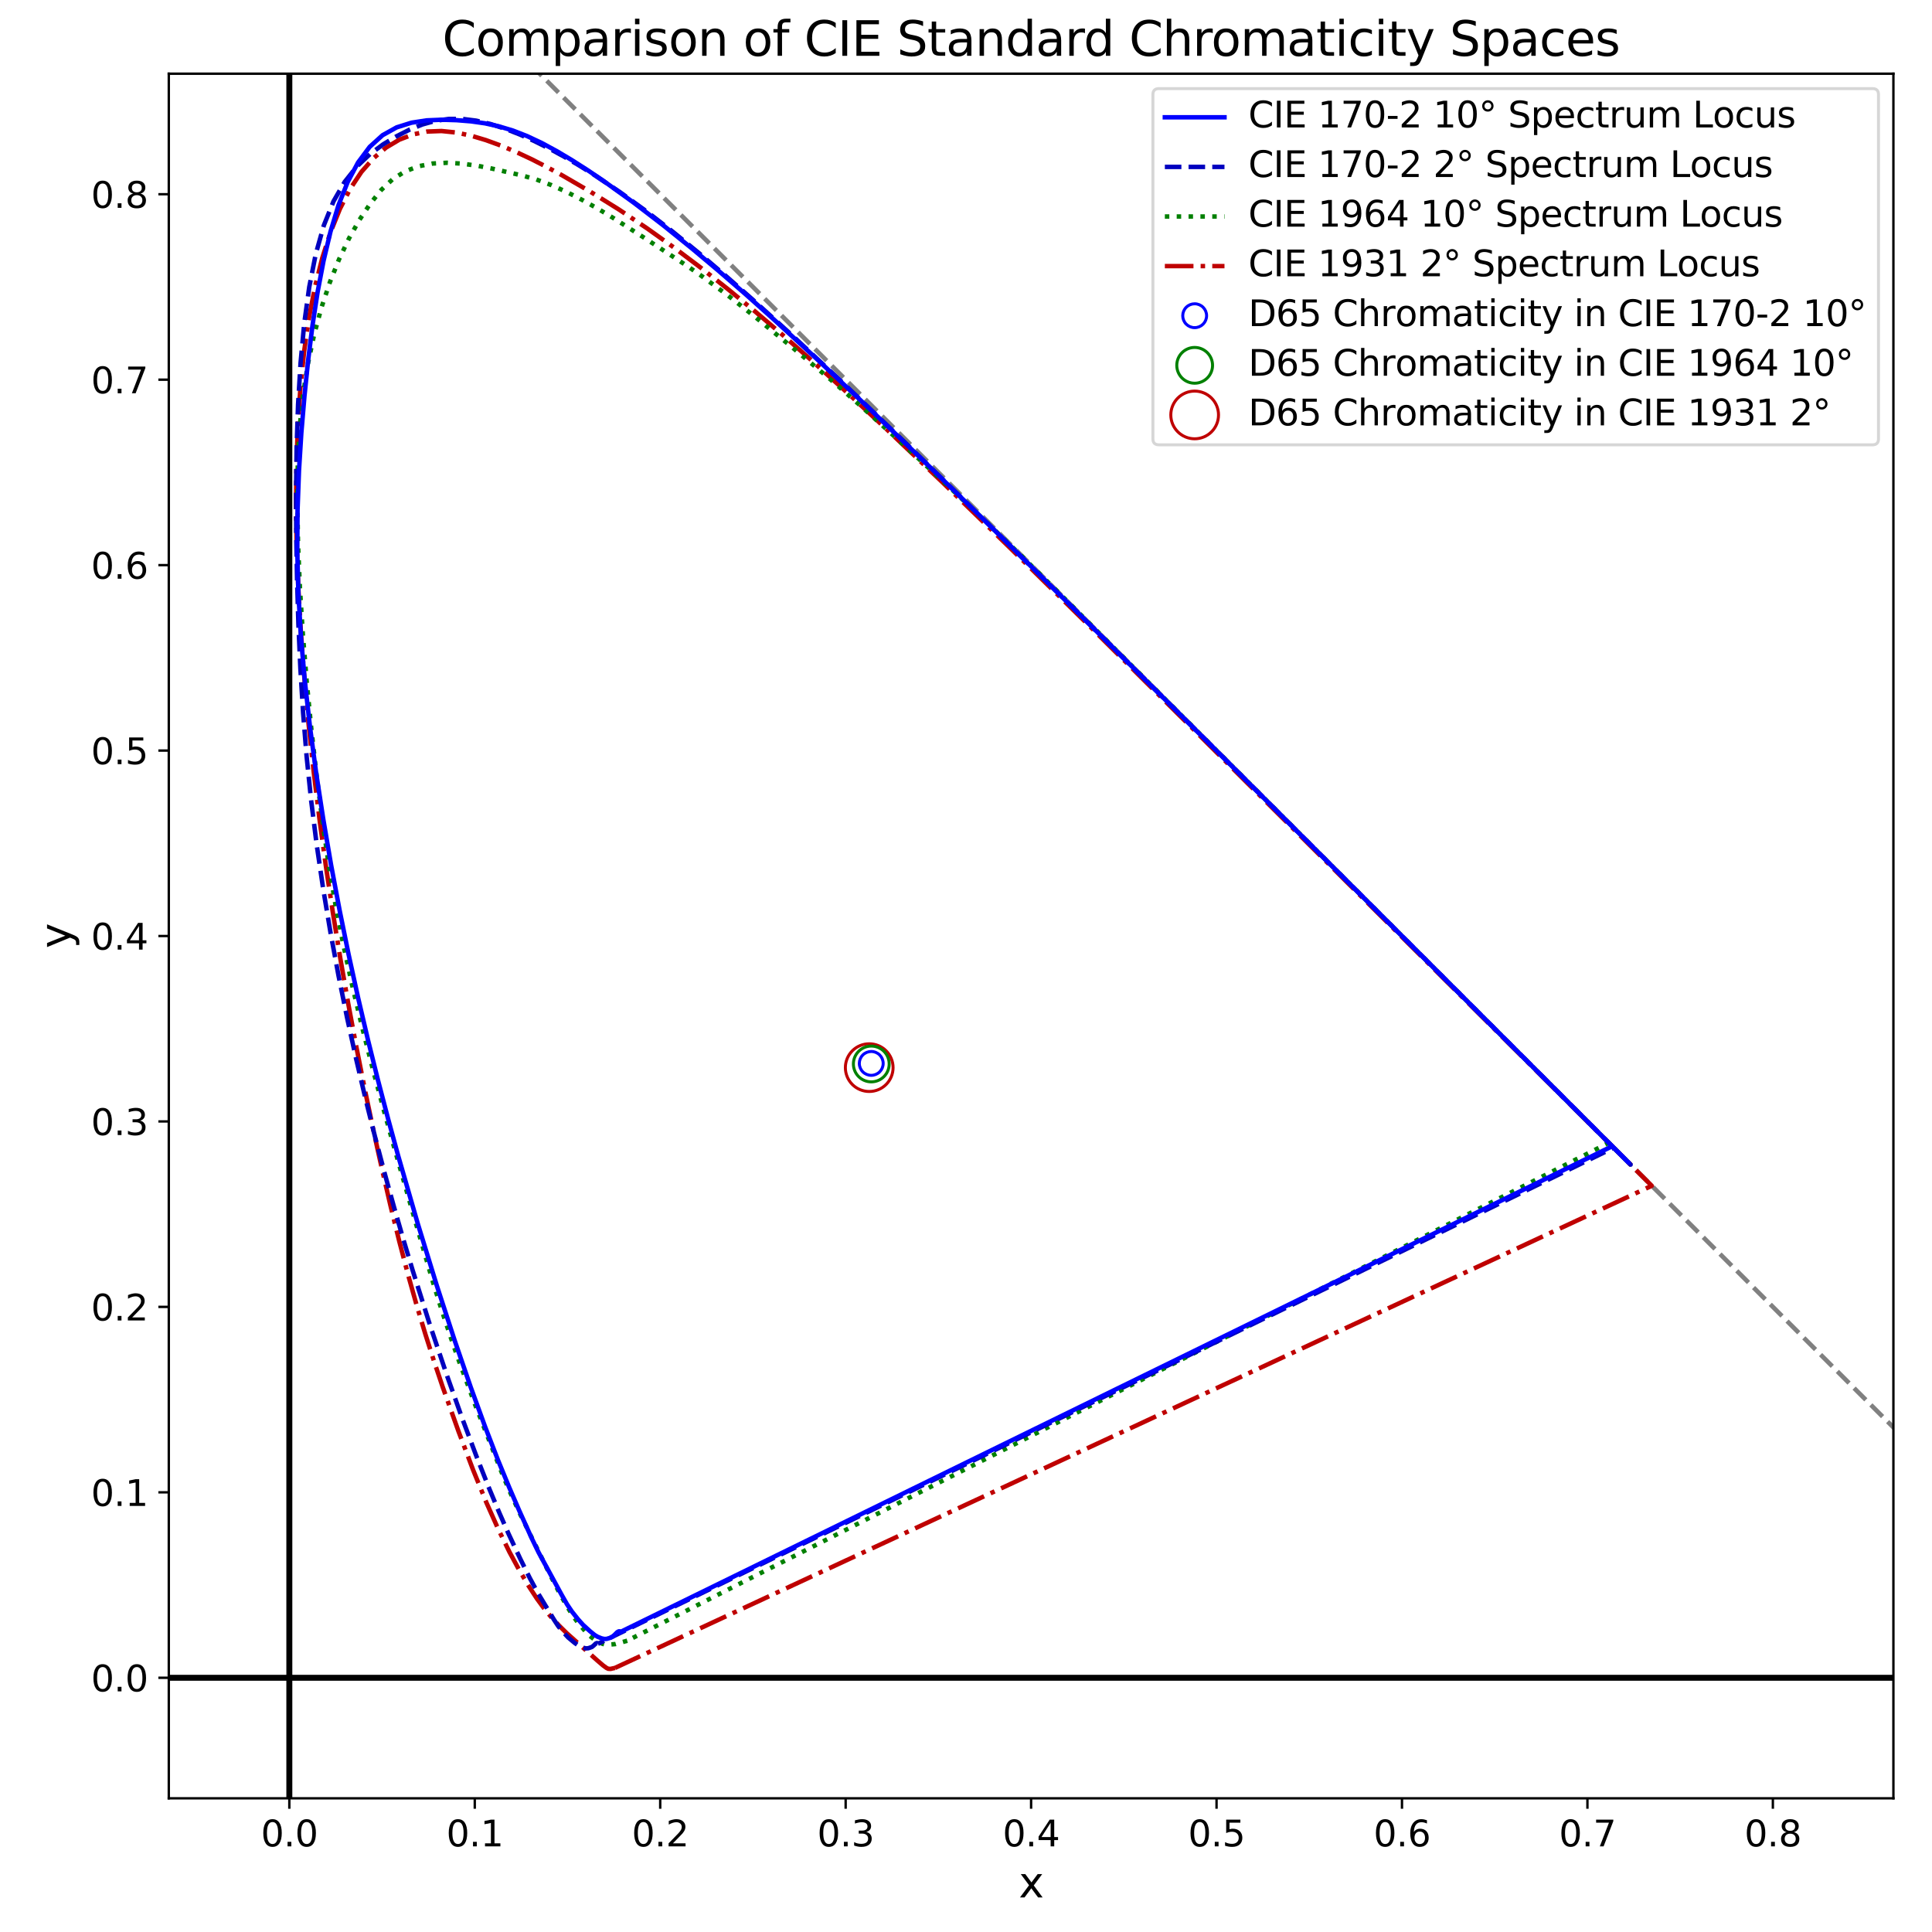 <?xml version="1.0" encoding="utf-8" standalone="no"?>
<!DOCTYPE svg PUBLIC "-//W3C//DTD SVG 1.1//EN"
  "http://www.w3.org/Graphics/SVG/1.1/DTD/svg11.dtd">
<svg height="648pt" version="1.1" viewBox="0 0 648 648" width="648pt" xmlns="http://www.w3.org/2000/svg" xmlns:xlink="http://www.w3.org/1999/xlink">
 <defs>
  <style type="text/css">*{stroke-linecap:butt;stroke-linejoin:round;}</style>
 </defs>
 <g id="figure_1">
  <g id="patch_1">
   <path d="M 0 648 
L 648 648 
L 648 0 
L 0 0 
z
" style="fill:#ffffff;"/>
  </g>
  <g id="axes_1">
   <g id="patch_2">
    <path d="M 56.615 603.16 
L 635.055 603.16 
L 635.055 24.72 
L 56.615 24.72 
z
" style="fill:none;"/>
   </g>
   <g id="line2d_1">
    <path clip-path="url(#pecfa060f31)" d="M 56.615 562.731 
L 635.055 562.731 
" style="fill:none;stroke:#000000;stroke-linecap:square;stroke-width:2;"/>
   </g>
   <g id="line2d_2">
    <path clip-path="url(#pecfa060f31)" d="M 97.044 603.16 
L 97.044 24.72 
" style="fill:none;stroke:#000000;stroke-linecap:square;stroke-width:2;"/>
   </g>
   <g id="line2d_3">
    <path clip-path="url(#pecfa060f31)" d="M 155.291 -1 
L 649 492.709 
" style="fill:none;stroke:#808080;stroke-dasharray:5.55,2.4;stroke-dashoffset:0;stroke-width:1.5;"/>
   </g>
   <g id="line2d_4">
    <path clip-path="url(#pecfa060f31)" d="M 206.238 559.439 
L 205.25 559.644 
L 204.794 559.759 
L 204.013 559.712 
L 203.398 559.414 
L 202.284 558.602 
L 200.278 556.884 
L 196.753 553.718 
L 190.148 547.835 
L 187.522 545.243 
L 184.616 542.074 
L 182.481 539.468 
L 180.083 536.178 
L 177.332 531.975 
L 174.242 526.779 
L 170.873 520.543 
L 167.188 513.038 
L 163.136 503.963 
L 158.699 493.065 
L 153.827 480.194 
L 148.469 465.164 
L 145.63 456.734 
L 142.72 447.645 
L 139.777 437.886 
L 136.846 427.471 
L 133.937 416.408 
L 131.045 404.689 
L 128.162 392.308 
L 125.276 379.263 
L 122.394 365.576 
L 119.556 351.321 
L 116.795 336.581 
L 114.144 321.453 
L 111.635 306.039 
L 109.3 290.457 
L 107.162 274.783 
L 105.243 259.077 
L 103.559 243.405 
L 102.124 227.844 
L 100.953 212.515 
L 100.076 197.558 
L 99.52 183.046 
L 99.305 169.012 
L 99.444 155.446 
L 99.933 142.337 
L 100.782 129.76 
L 102.012 117.804 
L 103.638 106.564 
L 105.67 96.132 
L 108.094 86.537 
L 110.879 77.818 
L 114.007 70.06 
L 117.457 63.329 
L 121.209 57.675 
L 125.237 53.088 
L 129.497 49.497 
L 133.943 46.846 
L 138.54 45.075 
L 143.258 44.124 
L 148.079 43.945 
L 152.986 44.444 
L 157.96 45.498 
L 162.986 47.001 
L 168.049 48.848 
L 173.141 50.986 
L 178.24 53.376 
L 183.313 55.959 
L 188.333 58.683 
L 198.137 64.379 
L 207.662 70.319 
L 217.008 76.575 
L 226.222 83.152 
L 235.332 90.015 
L 244.381 97.166 
L 253.386 104.578 
L 262.35 112.217 
L 271.278 120.054 
L 284.635 132.131 
L 297.984 144.534 
L 315.771 161.448 
L 337.985 182.987 
L 364.488 209.044 
L 399.084 243.414 
L 507.031 350.915 
L 541.156 384.89 
L 554.005 397.714 
L 554.005 397.714 
L 206.238 559.439 
L 206.238 559.439 
" style="fill:none;stroke:#bf0000;stroke-dasharray:9.6,2.4,1.5,2.4;stroke-dashoffset:0;stroke-width:1.5;"/>
   </g>
   <g id="line2d_5">
    <defs>
     <path d="M 0 8 
C 2.122 8 4.157 7.157 5.657 5.657 
C 7.157 4.157 8 2.122 8 0 
C 8 -2.122 7.157 -4.157 5.657 -5.657 
C 4.157 -7.157 2.122 -8 0 -8 
C -2.122 -8 -4.157 -7.157 -5.657 -5.657 
C -7.157 -4.157 -8 -2.122 -8 0 
C -8 2.122 -7.157 4.157 -5.657 5.657 
C -4.157 7.157 -2.122 8 0 8 
z
" id="mc7fb2ac4a0" style="stroke:#bf0000;"/>
    </defs>
    <g clip-path="url(#pecfa060f31)">
     <use style="fill-opacity:0;stroke:#bf0000;" x="291.542" xlink:href="#mc7fb2ac4a0" y="358.088"/>
    </g>
   </g>
   <g id="matplotlib.axis_1">
    <g id="xtick_1">
     <g id="line2d_6">
      <defs>
       <path d="M 0 0 
L 0 3.5 
" id="m84fff4cc7c" style="stroke:#000000;stroke-width:0.8;"/>
      </defs>
      <g>
       <use style="stroke:#000000;stroke-width:0.8;" x="97.044" xlink:href="#m84fff4cc7c" y="603.16"/>
      </g>
     </g>
     <g id="text_1">
      <!-- 0.0 -->
      <g transform="translate(87.502 619.278)scale(0.12 -0.12)">
       <defs>
        <path d="M 2034 4250 
Q 1547 4250 1301 3770 
Q 1056 3291 1056 2328 
Q 1056 1369 1301 889 
Q 1547 409 2034 409 
Q 2525 409 2770 889 
Q 3016 1369 3016 2328 
Q 3016 3291 2770 3770 
Q 2525 4250 2034 4250 
z
M 2034 4750 
Q 2819 4750 3233 4129 
Q 3647 3509 3647 2328 
Q 3647 1150 3233 529 
Q 2819 -91 2034 -91 
Q 1250 -91 836 529 
Q 422 1150 422 2328 
Q 422 3509 836 4129 
Q 1250 4750 2034 4750 
z
" id="DejaVuSans-30" transform="scale(0.016)"/>
        <path d="M 684 794 
L 1344 794 
L 1344 0 
L 684 0 
L 684 794 
z
" id="DejaVuSans-2e" transform="scale(0.016)"/>
       </defs>
       <use xlink:href="#DejaVuSans-30"/>
       <use x="63.623" xlink:href="#DejaVuSans-2e"/>
       <use x="95.41" xlink:href="#DejaVuSans-30"/>
      </g>
     </g>
    </g>
    <g id="xtick_2">
     <g id="line2d_7">
      <g>
       <use style="stroke:#000000;stroke-width:0.8;" x="159.241" xlink:href="#m84fff4cc7c" y="603.16"/>
      </g>
     </g>
     <g id="text_2">
      <!-- 0.1 -->
      <g transform="translate(149.7 619.278)scale(0.12 -0.12)">
       <defs>
        <path d="M 794 531 
L 1825 531 
L 1825 4091 
L 703 3866 
L 703 4441 
L 1819 4666 
L 2450 4666 
L 2450 531 
L 3481 531 
L 3481 0 
L 794 0 
L 794 531 
z
" id="DejaVuSans-31" transform="scale(0.016)"/>
       </defs>
       <use xlink:href="#DejaVuSans-30"/>
       <use x="63.623" xlink:href="#DejaVuSans-2e"/>
       <use x="95.41" xlink:href="#DejaVuSans-31"/>
      </g>
     </g>
    </g>
    <g id="xtick_3">
     <g id="line2d_8">
      <g>
       <use style="stroke:#000000;stroke-width:0.8;" x="221.439" xlink:href="#m84fff4cc7c" y="603.16"/>
      </g>
     </g>
     <g id="text_3">
      <!-- 0.2 -->
      <g transform="translate(211.897 619.278)scale(0.12 -0.12)">
       <defs>
        <path d="M 1228 531 
L 3431 531 
L 3431 0 
L 469 0 
L 469 531 
Q 828 903 1448 1529 
Q 2069 2156 2228 2338 
Q 2531 2678 2651 2914 
Q 2772 3150 2772 3378 
Q 2772 3750 2511 3984 
Q 2250 4219 1831 4219 
Q 1534 4219 1204 4116 
Q 875 4013 500 3803 
L 500 4441 
Q 881 4594 1212 4672 
Q 1544 4750 1819 4750 
Q 2544 4750 2975 4387 
Q 3406 4025 3406 3419 
Q 3406 3131 3298 2873 
Q 3191 2616 2906 2266 
Q 2828 2175 2409 1742 
Q 1991 1309 1228 531 
z
" id="DejaVuSans-32" transform="scale(0.016)"/>
       </defs>
       <use xlink:href="#DejaVuSans-30"/>
       <use x="63.623" xlink:href="#DejaVuSans-2e"/>
       <use x="95.41" xlink:href="#DejaVuSans-32"/>
      </g>
     </g>
    </g>
    <g id="xtick_4">
     <g id="line2d_9">
      <g>
       <use style="stroke:#000000;stroke-width:0.8;" x="283.637" xlink:href="#m84fff4cc7c" y="603.16"/>
      </g>
     </g>
     <g id="text_4">
      <!-- 0.3 -->
      <g transform="translate(274.095 619.278)scale(0.12 -0.12)">
       <defs>
        <path d="M 2597 2516 
Q 3050 2419 3304 2112 
Q 3559 1806 3559 1356 
Q 3559 666 3084 287 
Q 2609 -91 1734 -91 
Q 1441 -91 1130 -33 
Q 819 25 488 141 
L 488 750 
Q 750 597 1062 519 
Q 1375 441 1716 441 
Q 2309 441 2620 675 
Q 2931 909 2931 1356 
Q 2931 1769 2642 2001 
Q 2353 2234 1838 2234 
L 1294 2234 
L 1294 2753 
L 1863 2753 
Q 2328 2753 2575 2939 
Q 2822 3125 2822 3475 
Q 2822 3834 2567 4026 
Q 2313 4219 1838 4219 
Q 1578 4219 1281 4162 
Q 984 4106 628 3988 
L 628 4550 
Q 988 4650 1302 4700 
Q 1616 4750 1894 4750 
Q 2613 4750 3031 4423 
Q 3450 4097 3450 3541 
Q 3450 3153 3228 2886 
Q 3006 2619 2597 2516 
z
" id="DejaVuSans-33" transform="scale(0.016)"/>
       </defs>
       <use xlink:href="#DejaVuSans-30"/>
       <use x="63.623" xlink:href="#DejaVuSans-2e"/>
       <use x="95.41" xlink:href="#DejaVuSans-33"/>
      </g>
     </g>
    </g>
    <g id="xtick_5">
     <g id="line2d_10">
      <g>
       <use style="stroke:#000000;stroke-width:0.8;" x="345.835" xlink:href="#m84fff4cc7c" y="603.16"/>
      </g>
     </g>
     <g id="text_5">
      <!-- 0.4 -->
      <g transform="translate(336.293 619.278)scale(0.12 -0.12)">
       <defs>
        <path d="M 2419 4116 
L 825 1625 
L 2419 1625 
L 2419 4116 
z
M 2253 4666 
L 3047 4666 
L 3047 1625 
L 3713 1625 
L 3713 1100 
L 3047 1100 
L 3047 0 
L 2419 0 
L 2419 1100 
L 313 1100 
L 313 1709 
L 2253 4666 
z
" id="DejaVuSans-34" transform="scale(0.016)"/>
       </defs>
       <use xlink:href="#DejaVuSans-30"/>
       <use x="63.623" xlink:href="#DejaVuSans-2e"/>
       <use x="95.41" xlink:href="#DejaVuSans-34"/>
      </g>
     </g>
    </g>
    <g id="xtick_6">
     <g id="line2d_11">
      <g>
       <use style="stroke:#000000;stroke-width:0.8;" x="408.033" xlink:href="#m84fff4cc7c" y="603.16"/>
      </g>
     </g>
     <g id="text_6">
      <!-- 0.5 -->
      <g transform="translate(398.491 619.278)scale(0.12 -0.12)">
       <defs>
        <path d="M 691 4666 
L 3169 4666 
L 3169 4134 
L 1269 4134 
L 1269 2991 
Q 1406 3038 1543 3061 
Q 1681 3084 1819 3084 
Q 2600 3084 3056 2656 
Q 3513 2228 3513 1497 
Q 3513 744 3044 326 
Q 2575 -91 1722 -91 
Q 1428 -91 1123 -41 
Q 819 9 494 109 
L 494 744 
Q 775 591 1075 516 
Q 1375 441 1709 441 
Q 2250 441 2565 725 
Q 2881 1009 2881 1497 
Q 2881 1984 2565 2268 
Q 2250 2553 1709 2553 
Q 1456 2553 1204 2497 
Q 953 2441 691 2322 
L 691 4666 
z
" id="DejaVuSans-35" transform="scale(0.016)"/>
       </defs>
       <use xlink:href="#DejaVuSans-30"/>
       <use x="63.623" xlink:href="#DejaVuSans-2e"/>
       <use x="95.41" xlink:href="#DejaVuSans-35"/>
      </g>
     </g>
    </g>
    <g id="xtick_7">
     <g id="line2d_12">
      <g>
       <use style="stroke:#000000;stroke-width:0.8;" x="470.231" xlink:href="#m84fff4cc7c" y="603.16"/>
      </g>
     </g>
     <g id="text_7">
      <!-- 0.6 -->
      <g transform="translate(460.689 619.278)scale(0.12 -0.12)">
       <defs>
        <path d="M 2113 2584 
Q 1688 2584 1439 2293 
Q 1191 2003 1191 1497 
Q 1191 994 1439 701 
Q 1688 409 2113 409 
Q 2538 409 2786 701 
Q 3034 994 3034 1497 
Q 3034 2003 2786 2293 
Q 2538 2584 2113 2584 
z
M 3366 4563 
L 3366 3988 
Q 3128 4100 2886 4159 
Q 2644 4219 2406 4219 
Q 1781 4219 1451 3797 
Q 1122 3375 1075 2522 
Q 1259 2794 1537 2939 
Q 1816 3084 2150 3084 
Q 2853 3084 3261 2657 
Q 3669 2231 3669 1497 
Q 3669 778 3244 343 
Q 2819 -91 2113 -91 
Q 1303 -91 875 529 
Q 447 1150 447 2328 
Q 447 3434 972 4092 
Q 1497 4750 2381 4750 
Q 2619 4750 2861 4703 
Q 3103 4656 3366 4563 
z
" id="DejaVuSans-36" transform="scale(0.016)"/>
       </defs>
       <use xlink:href="#DejaVuSans-30"/>
       <use x="63.623" xlink:href="#DejaVuSans-2e"/>
       <use x="95.41" xlink:href="#DejaVuSans-36"/>
      </g>
     </g>
    </g>
    <g id="xtick_8">
     <g id="line2d_13">
      <g>
       <use style="stroke:#000000;stroke-width:0.8;" x="532.429" xlink:href="#m84fff4cc7c" y="603.16"/>
      </g>
     </g>
     <g id="text_8">
      <!-- 0.7 -->
      <g transform="translate(522.887 619.278)scale(0.12 -0.12)">
       <defs>
        <path d="M 525 4666 
L 3525 4666 
L 3525 4397 
L 1831 0 
L 1172 0 
L 2766 4134 
L 525 4134 
L 525 4666 
z
" id="DejaVuSans-37" transform="scale(0.016)"/>
       </defs>
       <use xlink:href="#DejaVuSans-30"/>
       <use x="63.623" xlink:href="#DejaVuSans-2e"/>
       <use x="95.41" xlink:href="#DejaVuSans-37"/>
      </g>
     </g>
    </g>
    <g id="xtick_9">
     <g id="line2d_14">
      <g>
       <use style="stroke:#000000;stroke-width:0.8;" x="594.626" xlink:href="#m84fff4cc7c" y="603.16"/>
      </g>
     </g>
     <g id="text_9">
      <!-- 0.8 -->
      <g transform="translate(585.085 619.278)scale(0.12 -0.12)">
       <defs>
        <path d="M 2034 2216 
Q 1584 2216 1326 1975 
Q 1069 1734 1069 1313 
Q 1069 891 1326 650 
Q 1584 409 2034 409 
Q 2484 409 2743 651 
Q 3003 894 3003 1313 
Q 3003 1734 2745 1975 
Q 2488 2216 2034 2216 
z
M 1403 2484 
Q 997 2584 770 2862 
Q 544 3141 544 3541 
Q 544 4100 942 4425 
Q 1341 4750 2034 4750 
Q 2731 4750 3128 4425 
Q 3525 4100 3525 3541 
Q 3525 3141 3298 2862 
Q 3072 2584 2669 2484 
Q 3125 2378 3379 2068 
Q 3634 1759 3634 1313 
Q 3634 634 3220 271 
Q 2806 -91 2034 -91 
Q 1263 -91 848 271 
Q 434 634 434 1313 
Q 434 1759 690 2068 
Q 947 2378 1403 2484 
z
M 1172 3481 
Q 1172 3119 1398 2916 
Q 1625 2713 2034 2713 
Q 2441 2713 2670 2916 
Q 2900 3119 2900 3481 
Q 2900 3844 2670 4047 
Q 2441 4250 2034 4250 
Q 1625 4250 1398 4047 
Q 1172 3844 1172 3481 
z
" id="DejaVuSans-38" transform="scale(0.016)"/>
       </defs>
       <use xlink:href="#DejaVuSans-30"/>
       <use x="63.623" xlink:href="#DejaVuSans-2e"/>
       <use x="95.41" xlink:href="#DejaVuSans-38"/>
      </g>
     </g>
    </g>
    <g id="text_10">
     <!-- x -->
     <g transform="translate(341.692 636.412)scale(0.14 -0.14)">
      <defs>
       <path d="M 3513 3500 
L 2247 1797 
L 3578 0 
L 2900 0 
L 1881 1375 
L 863 0 
L 184 0 
L 1544 1831 
L 300 3500 
L 978 3500 
L 1906 2253 
L 2834 3500 
L 3513 3500 
z
" id="DejaVuSans-78" transform="scale(0.016)"/>
      </defs>
      <use xlink:href="#DejaVuSans-78"/>
     </g>
    </g>
   </g>
   <g id="matplotlib.axis_2">
    <g id="ytick_1">
     <g id="line2d_15">
      <defs>
       <path d="M 0 0 
L -3.5 0 
" id="mc76292b7e1" style="stroke:#000000;stroke-width:0.8;"/>
      </defs>
      <g>
       <use style="stroke:#000000;stroke-width:0.8;" x="56.615" xlink:href="#mc76292b7e1" y="562.731"/>
      </g>
     </g>
     <g id="text_11">
      <!-- 0.0 -->
      <g transform="translate(30.531 567.29)scale(0.12 -0.12)">
       <use xlink:href="#DejaVuSans-30"/>
       <use x="63.623" xlink:href="#DejaVuSans-2e"/>
       <use x="95.41" xlink:href="#DejaVuSans-30"/>
      </g>
     </g>
    </g>
    <g id="ytick_2">
     <g id="line2d_16">
      <g>
       <use style="stroke:#000000;stroke-width:0.8;" x="56.615" xlink:href="#mc76292b7e1" y="500.534"/>
      </g>
     </g>
     <g id="text_12">
      <!-- 0.1 -->
      <g transform="translate(30.531 505.093)scale(0.12 -0.12)">
       <use xlink:href="#DejaVuSans-30"/>
       <use x="63.623" xlink:href="#DejaVuSans-2e"/>
       <use x="95.41" xlink:href="#DejaVuSans-31"/>
      </g>
     </g>
    </g>
    <g id="ytick_3">
     <g id="line2d_17">
      <g>
       <use style="stroke:#000000;stroke-width:0.8;" x="56.615" xlink:href="#mc76292b7e1" y="438.336"/>
      </g>
     </g>
     <g id="text_13">
      <!-- 0.2 -->
      <g transform="translate(30.531 442.895)scale(0.12 -0.12)">
       <use xlink:href="#DejaVuSans-30"/>
       <use x="63.623" xlink:href="#DejaVuSans-2e"/>
       <use x="95.41" xlink:href="#DejaVuSans-32"/>
      </g>
     </g>
    </g>
    <g id="ytick_4">
     <g id="line2d_18">
      <g>
       <use style="stroke:#000000;stroke-width:0.8;" x="56.615" xlink:href="#mc76292b7e1" y="376.138"/>
      </g>
     </g>
     <g id="text_14">
      <!-- 0.3 -->
      <g transform="translate(30.531 380.697)scale(0.12 -0.12)">
       <use xlink:href="#DejaVuSans-30"/>
       <use x="63.623" xlink:href="#DejaVuSans-2e"/>
       <use x="95.41" xlink:href="#DejaVuSans-33"/>
      </g>
     </g>
    </g>
    <g id="ytick_5">
     <g id="line2d_19">
      <g>
       <use style="stroke:#000000;stroke-width:0.8;" x="56.615" xlink:href="#mc76292b7e1" y="313.94"/>
      </g>
     </g>
     <g id="text_15">
      <!-- 0.4 -->
      <g transform="translate(30.531 318.499)scale(0.12 -0.12)">
       <use xlink:href="#DejaVuSans-30"/>
       <use x="63.623" xlink:href="#DejaVuSans-2e"/>
       <use x="95.41" xlink:href="#DejaVuSans-34"/>
      </g>
     </g>
    </g>
    <g id="ytick_6">
     <g id="line2d_20">
      <g>
       <use style="stroke:#000000;stroke-width:0.8;" x="56.615" xlink:href="#mc76292b7e1" y="251.742"/>
      </g>
     </g>
     <g id="text_16">
      <!-- 0.5 -->
      <g transform="translate(30.531 256.301)scale(0.12 -0.12)">
       <use xlink:href="#DejaVuSans-30"/>
       <use x="63.623" xlink:href="#DejaVuSans-2e"/>
       <use x="95.41" xlink:href="#DejaVuSans-35"/>
      </g>
     </g>
    </g>
    <g id="ytick_7">
     <g id="line2d_21">
      <g>
       <use style="stroke:#000000;stroke-width:0.8;" x="56.615" xlink:href="#mc76292b7e1" y="189.544"/>
      </g>
     </g>
     <g id="text_17">
      <!-- 0.6 -->
      <g transform="translate(30.531 194.103)scale(0.12 -0.12)">
       <use xlink:href="#DejaVuSans-30"/>
       <use x="63.623" xlink:href="#DejaVuSans-2e"/>
       <use x="95.41" xlink:href="#DejaVuSans-36"/>
      </g>
     </g>
    </g>
    <g id="ytick_8">
     <g id="line2d_22">
      <g>
       <use style="stroke:#000000;stroke-width:0.8;" x="56.615" xlink:href="#mc76292b7e1" y="127.346"/>
      </g>
     </g>
     <g id="text_18">
      <!-- 0.7 -->
      <g transform="translate(30.531 131.906)scale(0.12 -0.12)">
       <use xlink:href="#DejaVuSans-30"/>
       <use x="63.623" xlink:href="#DejaVuSans-2e"/>
       <use x="95.41" xlink:href="#DejaVuSans-37"/>
      </g>
     </g>
    </g>
    <g id="ytick_9">
     <g id="line2d_23">
      <g>
       <use style="stroke:#000000;stroke-width:0.8;" x="56.615" xlink:href="#mc76292b7e1" y="65.149"/>
      </g>
     </g>
     <g id="text_19">
      <!-- 0.8 -->
      <g transform="translate(30.531 69.708)scale(0.12 -0.12)">
       <use xlink:href="#DejaVuSans-30"/>
       <use x="63.623" xlink:href="#DejaVuSans-2e"/>
       <use x="95.41" xlink:href="#DejaVuSans-38"/>
      </g>
     </g>
    </g>
    <g id="text_20">
     <!-- y -->
     <g transform="translate(23.62 318.083)rotate(-90)scale(0.14 -0.14)">
      <defs>
       <path d="M 2059 -325 
Q 1816 -950 1584 -1140 
Q 1353 -1331 966 -1331 
L 506 -1331 
L 506 -850 
L 844 -850 
Q 1081 -850 1212 -737 
Q 1344 -625 1503 -206 
L 1606 56 
L 191 3500 
L 800 3500 
L 1894 763 
L 2988 3500 
L 3597 3500 
L 2059 -325 
z
" id="DejaVuSans-79" transform="scale(0.016)"/>
      </defs>
      <use xlink:href="#DejaVuSans-79"/>
     </g>
    </g>
   </g>
   <g id="line2d_24">
    <path clip-path="url(#pecfa060f31)" d="M 210.379 550.306 
L 206.425 551.423 
L 203.501 551.681 
L 202.17 551.359 
L 200.766 550.761 
L 199.329 549.868 
L 197.91 548.745 
L 196.377 547.211 
L 193.693 544.061 
L 192.142 541.921 
L 190.347 539.043 
L 187.818 534.607 
L 184.506 528.212 
L 174.543 508.011 
L 170.803 499.874 
L 168.683 494.911 
L 159.25 470.854 
L 153.837 456.208 
L 151.017 448.101 
L 148.143 439.409 
L 145.236 430.106 
L 139.224 409.388 
L 132.36 385.406 
L 128.758 372.45 
L 125.153 359.01 
L 121.631 345.214 
L 118.281 331.192 
L 115.184 317.062 
L 112.431 302.955 
L 110.097 288.991 
L 108.056 274.704 
L 106.142 259.705 
L 104.397 244.234 
L 102.864 228.537 
L 101.585 212.854 
L 100.604 197.43 
L 99.965 182.508 
L 99.706 168.329 
L 99.879 155.14 
L 100.518 143.18 
L 101.668 132.212 
L 103.308 121.849 
L 105.385 112.117 
L 107.85 103.041 
L 110.649 94.644 
L 113.73 86.948 
L 117.044 79.988 
L 120.537 73.778 
L 124.161 68.347 
L 127.856 63.717 
L 131.75 60.061 
L 135.951 57.45 
L 140.412 55.751 
L 145.088 54.845 
L 149.927 54.59 
L 154.884 54.874 
L 159.913 55.565 
L 164.963 56.535 
L 174.938 58.808 
L 179.901 60.203 
L 184.979 62.102 
L 190.123 64.413 
L 195.327 67.082 
L 200.546 70.017 
L 205.75 73.153 
L 216.003 79.706 
L 230.545 89.244 
L 235.164 92.457 
L 244.173 99.121 
L 252.955 106.032 
L 265.97 116.711 
L 278.997 127.654 
L 287.593 135.175 
L 300.371 146.704 
L 317.275 162.31 
L 329.925 174.231 
L 342.439 186.301 
L 354.675 198.384 
L 545.091 388.801 
L 539.596 383.305 
L 210.379 550.306 
L 210.379 550.306 
" style="fill:none;stroke:#008000;stroke-dasharray:1.5,2.475;stroke-dashoffset:0;stroke-width:1.5;"/>
   </g>
   <g id="line2d_25">
    <defs>
     <path d="M 0 6 
C 1.591 6 3.117 5.368 4.243 4.243 
C 5.368 3.117 6 1.591 6 0 
C 6 -1.591 5.368 -3.117 4.243 -4.243 
C 3.117 -5.368 1.591 -6 0 -6 
C -1.591 -6 -3.117 -5.368 -4.243 -4.243 
C -5.368 -3.117 -6 -1.591 -6 0 
C -6 1.591 -5.368 3.117 -4.243 4.243 
C -3.117 5.368 -1.591 6 0 6 
z
" id="m8bc116d6e1" style="stroke:#008000;"/>
    </defs>
    <g clip-path="url(#pecfa060f31)">
     <use style="fill-opacity:0;stroke:#008000;" x="292.233" xlink:href="#m8bc116d6e1" y="356.857"/>
    </g>
   </g>
   <g id="patch_3">
    <path d="M 56.615 603.16 
L 56.615 24.72 
" style="fill:none;stroke:#000000;stroke-linecap:square;stroke-linejoin:miter;stroke-width:0.8;"/>
   </g>
   <g id="patch_4">
    <path d="M 635.055 603.16 
L 635.055 24.72 
" style="fill:none;stroke:#000000;stroke-linecap:square;stroke-linejoin:miter;stroke-width:0.8;"/>
   </g>
   <g id="patch_5">
    <path d="M 56.615 603.16 
L 635.055 603.16 
" style="fill:none;stroke:#000000;stroke-linecap:square;stroke-linejoin:miter;stroke-width:0.8;"/>
   </g>
   <g id="patch_6">
    <path d="M 56.615 24.72 
L 635.055 24.72 
" style="fill:none;stroke:#000000;stroke-linecap:square;stroke-linejoin:miter;stroke-width:0.8;"/>
   </g>
   <g id="line2d_26">
    <path clip-path="url(#pecfa060f31)" d="M 200.528 551.349 
L 200.416 551.119 
L 200.161 551.088 
L 199.801 551.262 
L 199.123 551.921 
L 198.55 552.382 
L 197.344 552.817 
L 196.523 552.879 
L 195.54 552.643 
L 194.246 552.083 
L 192.729 551.02 
L 190.564 549.216 
L 188.394 546.871 
L 187.187 545.347 
L 185.806 543.245 
L 180.339 534.195 
L 177.677 529.244 
L 174.517 522.863 
L 170.549 514.385 
L 167.408 507.238 
L 163.819 498.624 
L 159.727 488.249 
L 155.068 475.835 
L 149.893 461.299 
L 144.308 444.723 
L 138.399 426.058 
L 135.326 415.851 
L 132.192 405.004 
L 129.001 393.479 
L 125.791 381.306 
L 122.594 368.525 
L 119.46 355.208 
L 116.431 341.431 
L 113.551 327.294 
L 110.864 312.852 
L 108.407 298.198 
L 106.23 283.407 
L 104.371 268.573 
L 102.847 253.776 
L 101.652 238.998 
L 100.751 224.226 
L 100.091 209.417 
L 99.643 194.557 
L 99.37 179.636 
L 99.308 164.765 
L 99.488 150.074 
L 99.973 135.706 
L 100.807 121.811 
L 102.032 108.575 
L 103.717 96.291 
L 105.901 85.232 
L 108.612 75.604 
L 111.859 67.525 
L 115.597 61.019 
L 119.715 55.831 
L 124.069 51.708 
L 128.528 48.405 
L 132.994 45.712 
L 137.379 43.479 
L 141.72 41.731 
L 146.068 40.524 
L 150.49 39.896 
L 155.024 39.878 
L 159.714 40.468 
L 164.522 41.6 
L 169.417 43.174 
L 174.362 45.115 
L 179.313 47.354 
L 184.245 49.829 
L 189.134 52.498 
L 193.96 55.321 
L 198.7 58.27 
L 207.88 64.408 
L 216.756 70.846 
L 225.631 77.713 
L 234.687 85.114 
L 243.781 92.864 
L 252.725 100.738 
L 265.755 112.568 
L 282.605 128.335 
L 303.217 148.102 
L 325.017 169.411 
L 359.22 203.222 
L 410.882 254.672 
L 546.914 390.624 
L 541.242 384.951 
L 200.528 551.349 
L 200.528 551.349 
" style="fill:none;stroke:#0000bf;stroke-dasharray:5.55,2.4;stroke-dashoffset:0;stroke-width:1.5;"/>
   </g>
   <g id="text_21">
    <!-- Comparison of CIE Standard Chromaticity Spaces -->
    <g transform="translate(148.36 18.72)scale(0.16 -0.16)">
     <defs>
      <path d="M 4122 4306 
L 4122 3641 
Q 3803 3938 3442 4084 
Q 3081 4231 2675 4231 
Q 1875 4231 1450 3742 
Q 1025 3253 1025 2328 
Q 1025 1406 1450 917 
Q 1875 428 2675 428 
Q 3081 428 3442 575 
Q 3803 722 4122 1019 
L 4122 359 
Q 3791 134 3420 21 
Q 3050 -91 2638 -91 
Q 1578 -91 968 557 
Q 359 1206 359 2328 
Q 359 3453 968 4101 
Q 1578 4750 2638 4750 
Q 3056 4750 3426 4639 
Q 3797 4528 4122 4306 
z
" id="DejaVuSans-43" transform="scale(0.016)"/>
      <path d="M 1959 3097 
Q 1497 3097 1228 2736 
Q 959 2375 959 1747 
Q 959 1119 1226 758 
Q 1494 397 1959 397 
Q 2419 397 2687 759 
Q 2956 1122 2956 1747 
Q 2956 2369 2687 2733 
Q 2419 3097 1959 3097 
z
M 1959 3584 
Q 2709 3584 3137 3096 
Q 3566 2609 3566 1747 
Q 3566 888 3137 398 
Q 2709 -91 1959 -91 
Q 1206 -91 779 398 
Q 353 888 353 1747 
Q 353 2609 779 3096 
Q 1206 3584 1959 3584 
z
" id="DejaVuSans-6f" transform="scale(0.016)"/>
      <path d="M 3328 2828 
Q 3544 3216 3844 3400 
Q 4144 3584 4550 3584 
Q 5097 3584 5394 3201 
Q 5691 2819 5691 2113 
L 5691 0 
L 5113 0 
L 5113 2094 
Q 5113 2597 4934 2840 
Q 4756 3084 4391 3084 
Q 3944 3084 3684 2787 
Q 3425 2491 3425 1978 
L 3425 0 
L 2847 0 
L 2847 2094 
Q 2847 2600 2669 2842 
Q 2491 3084 2119 3084 
Q 1678 3084 1418 2786 
Q 1159 2488 1159 1978 
L 1159 0 
L 581 0 
L 581 3500 
L 1159 3500 
L 1159 2956 
Q 1356 3278 1631 3431 
Q 1906 3584 2284 3584 
Q 2666 3584 2933 3390 
Q 3200 3197 3328 2828 
z
" id="DejaVuSans-6d" transform="scale(0.016)"/>
      <path d="M 1159 525 
L 1159 -1331 
L 581 -1331 
L 581 3500 
L 1159 3500 
L 1159 2969 
Q 1341 3281 1617 3432 
Q 1894 3584 2278 3584 
Q 2916 3584 3314 3078 
Q 3713 2572 3713 1747 
Q 3713 922 3314 415 
Q 2916 -91 2278 -91 
Q 1894 -91 1617 61 
Q 1341 213 1159 525 
z
M 3116 1747 
Q 3116 2381 2855 2742 
Q 2594 3103 2138 3103 
Q 1681 3103 1420 2742 
Q 1159 2381 1159 1747 
Q 1159 1113 1420 752 
Q 1681 391 2138 391 
Q 2594 391 2855 752 
Q 3116 1113 3116 1747 
z
" id="DejaVuSans-70" transform="scale(0.016)"/>
      <path d="M 2194 1759 
Q 1497 1759 1228 1600 
Q 959 1441 959 1056 
Q 959 750 1161 570 
Q 1363 391 1709 391 
Q 2188 391 2477 730 
Q 2766 1069 2766 1631 
L 2766 1759 
L 2194 1759 
z
M 3341 1997 
L 3341 0 
L 2766 0 
L 2766 531 
Q 2569 213 2275 61 
Q 1981 -91 1556 -91 
Q 1019 -91 701 211 
Q 384 513 384 1019 
Q 384 1609 779 1909 
Q 1175 2209 1959 2209 
L 2766 2209 
L 2766 2266 
Q 2766 2663 2505 2880 
Q 2244 3097 1772 3097 
Q 1472 3097 1187 3025 
Q 903 2953 641 2809 
L 641 3341 
Q 956 3463 1253 3523 
Q 1550 3584 1831 3584 
Q 2591 3584 2966 3190 
Q 3341 2797 3341 1997 
z
" id="DejaVuSans-61" transform="scale(0.016)"/>
      <path d="M 2631 2963 
Q 2534 3019 2420 3045 
Q 2306 3072 2169 3072 
Q 1681 3072 1420 2755 
Q 1159 2438 1159 1844 
L 1159 0 
L 581 0 
L 581 3500 
L 1159 3500 
L 1159 2956 
Q 1341 3275 1631 3429 
Q 1922 3584 2338 3584 
Q 2397 3584 2469 3576 
Q 2541 3569 2628 3553 
L 2631 2963 
z
" id="DejaVuSans-72" transform="scale(0.016)"/>
      <path d="M 603 3500 
L 1178 3500 
L 1178 0 
L 603 0 
L 603 3500 
z
M 603 4863 
L 1178 4863 
L 1178 4134 
L 603 4134 
L 603 4863 
z
" id="DejaVuSans-69" transform="scale(0.016)"/>
      <path d="M 2834 3397 
L 2834 2853 
Q 2591 2978 2328 3040 
Q 2066 3103 1784 3103 
Q 1356 3103 1142 2972 
Q 928 2841 928 2578 
Q 928 2378 1081 2264 
Q 1234 2150 1697 2047 
L 1894 2003 
Q 2506 1872 2764 1633 
Q 3022 1394 3022 966 
Q 3022 478 2636 193 
Q 2250 -91 1575 -91 
Q 1294 -91 989 -36 
Q 684 19 347 128 
L 347 722 
Q 666 556 975 473 
Q 1284 391 1588 391 
Q 1994 391 2212 530 
Q 2431 669 2431 922 
Q 2431 1156 2273 1281 
Q 2116 1406 1581 1522 
L 1381 1569 
Q 847 1681 609 1914 
Q 372 2147 372 2553 
Q 372 3047 722 3315 
Q 1072 3584 1716 3584 
Q 2034 3584 2315 3537 
Q 2597 3491 2834 3397 
z
" id="DejaVuSans-73" transform="scale(0.016)"/>
      <path d="M 3513 2113 
L 3513 0 
L 2938 0 
L 2938 2094 
Q 2938 2591 2744 2837 
Q 2550 3084 2163 3084 
Q 1697 3084 1428 2787 
Q 1159 2491 1159 1978 
L 1159 0 
L 581 0 
L 581 3500 
L 1159 3500 
L 1159 2956 
Q 1366 3272 1645 3428 
Q 1925 3584 2291 3584 
Q 2894 3584 3203 3211 
Q 3513 2838 3513 2113 
z
" id="DejaVuSans-6e" transform="scale(0.016)"/>
      <path id="DejaVuSans-20" transform="scale(0.016)"/>
      <path d="M 2375 4863 
L 2375 4384 
L 1825 4384 
Q 1516 4384 1395 4259 
Q 1275 4134 1275 3809 
L 1275 3500 
L 2222 3500 
L 2222 3053 
L 1275 3053 
L 1275 0 
L 697 0 
L 697 3053 
L 147 3053 
L 147 3500 
L 697 3500 
L 697 3744 
Q 697 4328 969 4595 
Q 1241 4863 1831 4863 
L 2375 4863 
z
" id="DejaVuSans-66" transform="scale(0.016)"/>
      <path d="M 628 4666 
L 1259 4666 
L 1259 0 
L 628 0 
L 628 4666 
z
" id="DejaVuSans-49" transform="scale(0.016)"/>
      <path d="M 628 4666 
L 3578 4666 
L 3578 4134 
L 1259 4134 
L 1259 2753 
L 3481 2753 
L 3481 2222 
L 1259 2222 
L 1259 531 
L 3634 531 
L 3634 0 
L 628 0 
L 628 4666 
z
" id="DejaVuSans-45" transform="scale(0.016)"/>
      <path d="M 3425 4513 
L 3425 3897 
Q 3066 4069 2747 4153 
Q 2428 4238 2131 4238 
Q 1616 4238 1336 4038 
Q 1056 3838 1056 3469 
Q 1056 3159 1242 3001 
Q 1428 2844 1947 2747 
L 2328 2669 
Q 3034 2534 3370 2195 
Q 3706 1856 3706 1288 
Q 3706 609 3251 259 
Q 2797 -91 1919 -91 
Q 1588 -91 1214 -16 
Q 841 59 441 206 
L 441 856 
Q 825 641 1194 531 
Q 1563 422 1919 422 
Q 2459 422 2753 634 
Q 3047 847 3047 1241 
Q 3047 1584 2836 1778 
Q 2625 1972 2144 2069 
L 1759 2144 
Q 1053 2284 737 2584 
Q 422 2884 422 3419 
Q 422 4038 858 4394 
Q 1294 4750 2059 4750 
Q 2388 4750 2728 4690 
Q 3069 4631 3425 4513 
z
" id="DejaVuSans-53" transform="scale(0.016)"/>
      <path d="M 1172 4494 
L 1172 3500 
L 2356 3500 
L 2356 3053 
L 1172 3053 
L 1172 1153 
Q 1172 725 1289 603 
Q 1406 481 1766 481 
L 2356 481 
L 2356 0 
L 1766 0 
Q 1100 0 847 248 
Q 594 497 594 1153 
L 594 3053 
L 172 3053 
L 172 3500 
L 594 3500 
L 594 4494 
L 1172 4494 
z
" id="DejaVuSans-74" transform="scale(0.016)"/>
      <path d="M 2906 2969 
L 2906 4863 
L 3481 4863 
L 3481 0 
L 2906 0 
L 2906 525 
Q 2725 213 2448 61 
Q 2172 -91 1784 -91 
Q 1150 -91 751 415 
Q 353 922 353 1747 
Q 353 2572 751 3078 
Q 1150 3584 1784 3584 
Q 2172 3584 2448 3432 
Q 2725 3281 2906 2969 
z
M 947 1747 
Q 947 1113 1208 752 
Q 1469 391 1925 391 
Q 2381 391 2643 752 
Q 2906 1113 2906 1747 
Q 2906 2381 2643 2742 
Q 2381 3103 1925 3103 
Q 1469 3103 1208 2742 
Q 947 2381 947 1747 
z
" id="DejaVuSans-64" transform="scale(0.016)"/>
      <path d="M 3513 2113 
L 3513 0 
L 2938 0 
L 2938 2094 
Q 2938 2591 2744 2837 
Q 2550 3084 2163 3084 
Q 1697 3084 1428 2787 
Q 1159 2491 1159 1978 
L 1159 0 
L 581 0 
L 581 4863 
L 1159 4863 
L 1159 2956 
Q 1366 3272 1645 3428 
Q 1925 3584 2291 3584 
Q 2894 3584 3203 3211 
Q 3513 2838 3513 2113 
z
" id="DejaVuSans-68" transform="scale(0.016)"/>
      <path d="M 3122 3366 
L 3122 2828 
Q 2878 2963 2633 3030 
Q 2388 3097 2138 3097 
Q 1578 3097 1268 2742 
Q 959 2388 959 1747 
Q 959 1106 1268 751 
Q 1578 397 2138 397 
Q 2388 397 2633 464 
Q 2878 531 3122 666 
L 3122 134 
Q 2881 22 2623 -34 
Q 2366 -91 2075 -91 
Q 1284 -91 818 406 
Q 353 903 353 1747 
Q 353 2603 823 3093 
Q 1294 3584 2113 3584 
Q 2378 3584 2631 3529 
Q 2884 3475 3122 3366 
z
" id="DejaVuSans-63" transform="scale(0.016)"/>
      <path d="M 3597 1894 
L 3597 1613 
L 953 1613 
Q 991 1019 1311 708 
Q 1631 397 2203 397 
Q 2534 397 2845 478 
Q 3156 559 3463 722 
L 3463 178 
Q 3153 47 2828 -22 
Q 2503 -91 2169 -91 
Q 1331 -91 842 396 
Q 353 884 353 1716 
Q 353 2575 817 3079 
Q 1281 3584 2069 3584 
Q 2775 3584 3186 3129 
Q 3597 2675 3597 1894 
z
M 3022 2063 
Q 3016 2534 2758 2815 
Q 2500 3097 2075 3097 
Q 1594 3097 1305 2825 
Q 1016 2553 972 2059 
L 3022 2063 
z
" id="DejaVuSans-65" transform="scale(0.016)"/>
     </defs>
     <use xlink:href="#DejaVuSans-43"/>
     <use x="69.824" xlink:href="#DejaVuSans-6f"/>
     <use x="131.006" xlink:href="#DejaVuSans-6d"/>
     <use x="228.418" xlink:href="#DejaVuSans-70"/>
     <use x="291.895" xlink:href="#DejaVuSans-61"/>
     <use x="353.174" xlink:href="#DejaVuSans-72"/>
     <use x="394.287" xlink:href="#DejaVuSans-69"/>
     <use x="422.07" xlink:href="#DejaVuSans-73"/>
     <use x="474.17" xlink:href="#DejaVuSans-6f"/>
     <use x="535.352" xlink:href="#DejaVuSans-6e"/>
     <use x="598.73" xlink:href="#DejaVuSans-20"/>
     <use x="630.518" xlink:href="#DejaVuSans-6f"/>
     <use x="691.699" xlink:href="#DejaVuSans-66"/>
     <use x="726.904" xlink:href="#DejaVuSans-20"/>
     <use x="758.691" xlink:href="#DejaVuSans-43"/>
     <use x="828.516" xlink:href="#DejaVuSans-49"/>
     <use x="858.008" xlink:href="#DejaVuSans-45"/>
     <use x="921.191" xlink:href="#DejaVuSans-20"/>
     <use x="952.979" xlink:href="#DejaVuSans-53"/>
     <use x="1016.455" xlink:href="#DejaVuSans-74"/>
     <use x="1055.664" xlink:href="#DejaVuSans-61"/>
     <use x="1116.943" xlink:href="#DejaVuSans-6e"/>
     <use x="1180.322" xlink:href="#DejaVuSans-64"/>
     <use x="1243.799" xlink:href="#DejaVuSans-61"/>
     <use x="1305.078" xlink:href="#DejaVuSans-72"/>
     <use x="1344.441" xlink:href="#DejaVuSans-64"/>
     <use x="1407.918" xlink:href="#DejaVuSans-20"/>
     <use x="1439.705" xlink:href="#DejaVuSans-43"/>
     <use x="1509.529" xlink:href="#DejaVuSans-68"/>
     <use x="1572.908" xlink:href="#DejaVuSans-72"/>
     <use x="1611.771" xlink:href="#DejaVuSans-6f"/>
     <use x="1672.953" xlink:href="#DejaVuSans-6d"/>
     <use x="1770.365" xlink:href="#DejaVuSans-61"/>
     <use x="1831.645" xlink:href="#DejaVuSans-74"/>
     <use x="1870.854" xlink:href="#DejaVuSans-69"/>
     <use x="1898.637" xlink:href="#DejaVuSans-63"/>
     <use x="1953.617" xlink:href="#DejaVuSans-69"/>
     <use x="1981.4" xlink:href="#DejaVuSans-74"/>
     <use x="2020.609" xlink:href="#DejaVuSans-79"/>
     <use x="2079.789" xlink:href="#DejaVuSans-20"/>
     <use x="2111.576" xlink:href="#DejaVuSans-53"/>
     <use x="2175.053" xlink:href="#DejaVuSans-70"/>
     <use x="2238.529" xlink:href="#DejaVuSans-61"/>
     <use x="2299.809" xlink:href="#DejaVuSans-63"/>
     <use x="2354.789" xlink:href="#DejaVuSans-65"/>
     <use x="2416.312" xlink:href="#DejaVuSans-73"/>
    </g>
   </g>
   <g id="line2d_27">
    <path clip-path="url(#pecfa060f31)" d="M 208.017 547.406 
L 207.874 547.151 
L 207.526 547.157 
L 207.022 547.443 
L 206.076 548.382 
L 205.467 548.936 
L 204.584 549.359 
L 203.445 549.689 
L 202.656 549.713 
L 201.747 549.508 
L 200.416 548.967 
L 199.452 548.382 
L 197.879 547.107 
L 195.509 544.943 
L 193.805 543.027 
L 191.821 540.527 
L 190.197 538.113 
L 188.288 534.749 
L 180.675 520.742 
L 178.286 515.816 
L 174.138 506.629 
L 170.804 498.916 
L 166.998 489.649 
L 162.706 478.547 
L 157.898 465.311 
L 152.499 449.606 
L 146.534 431.276 
L 140.14 410.484 
L 133.51 387.52 
L 130.152 375.205 
L 126.78 362.324 
L 123.434 348.858 
L 120.144 334.814 
L 116.953 320.272 
L 113.905 305.313 
L 111.038 290.056 
L 108.401 274.612 
L 106.019 259.106 
L 103.948 243.65 
L 102.231 228.356 
L 100.919 213.347 
L 100.066 198.75 
L 99.706 184.649 
L 99.799 171.053 
L 100.278 157.904 
L 101.074 145.154 
L 102.125 132.758 
L 103.369 120.691 
L 104.825 109.042 
L 106.529 97.927 
L 108.525 87.453 
L 110.839 77.725 
L 113.514 68.874 
L 116.592 61.087 
L 120.082 54.513 
L 123.994 49.257 
L 128.329 45.339 
L 133.044 42.72 
L 138.02 41.153 
L 143.12 40.369 
L 148.22 40.158 
L 153.208 40.313 
L 158.022 40.705 
L 162.712 41.37 
L 167.352 42.384 
L 172.029 43.79 
L 176.812 45.656 
L 181.757 47.988 
L 186.82 50.731 
L 191.97 53.804 
L 197.163 57.125 
L 202.351 60.633 
L 212.607 68.016 
L 222.534 75.635 
L 231.988 83.261 
L 241.088 90.899 
L 250.144 98.754 
L 259.361 106.983 
L 273.163 119.659 
L 290.753 136.253 
L 311.433 156.2 
L 331.505 175.823 
L 360.476 204.472 
L 403.872 247.674 
L 474.186 317.908 
L 546.23 389.94 
L 540.738 384.447 
L 208.017 547.406 
L 208.017 547.406 
" style="fill:none;stroke:#0000ff;stroke-linecap:square;stroke-width:1.5;"/>
   </g>
   <g id="line2d_28">
    <defs>
     <path d="M 0 4 
C 1.061 4 2.078 3.579 2.828 2.828 
C 3.579 2.078 4 1.061 4 0 
C 4 -1.061 3.579 -2.078 2.828 -2.828 
C 2.078 -3.579 1.061 -4 0 -4 
C -1.061 -4 -2.078 -3.579 -2.828 -2.828 
C -3.579 -2.078 -4 -1.061 -4 0 
C -4 1.061 -3.579 2.078 -2.828 2.828 
C -2.078 3.579 -1.061 4 0 4 
z
" id="m4e13a95993" style="stroke:#0000ff;"/>
    </defs>
    <g clip-path="url(#pecfa060f31)">
     <use style="fill-opacity:0;stroke:#0000ff;" x="292.22" xlink:href="#m4e13a95993" y="356.67"/>
    </g>
   </g>
   <g id="legend_1">
    <g id="patch_7">
     <path d="M 388.695 149.192 
L 628.055 149.192 
Q 630.055 149.192 630.055 147.192 
L 630.055 31.72 
Q 630.055 29.72 628.055 29.72 
L 388.695 29.72 
Q 386.695 29.72 386.695 31.72 
L 386.695 147.192 
Q 386.695 149.192 388.695 149.192 
z
" style="fill:#ffffff;opacity:0.8;stroke:#cccccc;stroke-linejoin:miter;"/>
    </g>
    <g id="line2d_29">
     <path d="M 390.695 39.338 
L 410.695 39.338 
" style="fill:none;stroke:#0000ff;stroke-linecap:square;stroke-width:1.5;"/>
    </g>
    <g id="line2d_30"/>
    <g id="text_22">
     <!-- CIE 170-2 10$\degree$ Spectrum Locus -->
     <g transform="translate(418.695 42.838)scale(0.12 -0.12)">
      <defs>
       <path d="M 313 2009 
L 1997 2009 
L 1997 1497 
L 313 1497 
L 313 2009 
z
" id="DejaVuSans-2d" transform="scale(0.016)"/>
       <path d="M 1600 4347 
Q 1350 4347 1178 4173 
Q 1006 4000 1006 3750 
Q 1006 3503 1178 3333 
Q 1350 3163 1600 3163 
Q 1850 3163 2022 3333 
Q 2194 3503 2194 3750 
Q 2194 3997 2020 4172 
Q 1847 4347 1600 4347 
z
M 1600 4750 
Q 1800 4750 1984 4673 
Q 2169 4597 2303 4453 
Q 2447 4313 2519 4134 
Q 2591 3956 2591 3750 
Q 2591 3338 2302 3052 
Q 2013 2766 1594 2766 
Q 1172 2766 890 3047 
Q 609 3328 609 3750 
Q 609 4169 896 4459 
Q 1184 4750 1600 4750 
z
" id="DejaVuSans-b0" transform="scale(0.016)"/>
       <path d="M 544 1381 
L 544 3500 
L 1119 3500 
L 1119 1403 
Q 1119 906 1312 657 
Q 1506 409 1894 409 
Q 2359 409 2629 706 
Q 2900 1003 2900 1516 
L 2900 3500 
L 3475 3500 
L 3475 0 
L 2900 0 
L 2900 538 
Q 2691 219 2414 64 
Q 2138 -91 1772 -91 
Q 1169 -91 856 284 
Q 544 659 544 1381 
z
M 1991 3584 
L 1991 3584 
z
" id="DejaVuSans-75" transform="scale(0.016)"/>
       <path d="M 628 4666 
L 1259 4666 
L 1259 531 
L 3531 531 
L 3531 0 
L 628 0 
L 628 4666 
z
" id="DejaVuSans-4c" transform="scale(0.016)"/>
      </defs>
      <use transform="translate(0 0.781)" xlink:href="#DejaVuSans-43"/>
      <use transform="translate(69.824 0.781)" xlink:href="#DejaVuSans-49"/>
      <use transform="translate(99.316 0.781)" xlink:href="#DejaVuSans-45"/>
      <use transform="translate(162.5 0.781)" xlink:href="#DejaVuSans-20"/>
      <use transform="translate(194.287 0.781)" xlink:href="#DejaVuSans-31"/>
      <use transform="translate(257.91 0.781)" xlink:href="#DejaVuSans-37"/>
      <use transform="translate(321.533 0.781)" xlink:href="#DejaVuSans-30"/>
      <use transform="translate(385.156 0.781)" xlink:href="#DejaVuSans-2d"/>
      <use transform="translate(421.24 0.781)" xlink:href="#DejaVuSans-32"/>
      <use transform="translate(484.863 0.781)" xlink:href="#DejaVuSans-20"/>
      <use transform="translate(516.65 0.781)" xlink:href="#DejaVuSans-31"/>
      <use transform="translate(580.273 0.781)" xlink:href="#DejaVuSans-30"/>
      <use transform="translate(643.896 0.781)" xlink:href="#DejaVuSans-b0"/>
      <use transform="translate(693.896 0.781)" xlink:href="#DejaVuSans-20"/>
      <use transform="translate(725.684 0.781)" xlink:href="#DejaVuSans-53"/>
      <use transform="translate(789.16 0.781)" xlink:href="#DejaVuSans-70"/>
      <use transform="translate(852.637 0.781)" xlink:href="#DejaVuSans-65"/>
      <use transform="translate(914.16 0.781)" xlink:href="#DejaVuSans-63"/>
      <use transform="translate(969.141 0.781)" xlink:href="#DejaVuSans-74"/>
      <use transform="translate(1008.35 0.781)" xlink:href="#DejaVuSans-72"/>
      <use transform="translate(1049.463 0.781)" xlink:href="#DejaVuSans-75"/>
      <use transform="translate(1112.842 0.781)" xlink:href="#DejaVuSans-6d"/>
      <use transform="translate(1210.254 0.781)" xlink:href="#DejaVuSans-20"/>
      <use transform="translate(1242.041 0.781)" xlink:href="#DejaVuSans-4c"/>
      <use transform="translate(1297.754 0.781)" xlink:href="#DejaVuSans-6f"/>
      <use transform="translate(1358.936 0.781)" xlink:href="#DejaVuSans-63"/>
      <use transform="translate(1413.916 0.781)" xlink:href="#DejaVuSans-75"/>
      <use transform="translate(1477.295 0.781)" xlink:href="#DejaVuSans-73"/>
     </g>
    </g>
    <g id="line2d_31">
     <path d="M 390.695 55.976 
L 410.695 55.976 
" style="fill:none;stroke:#0000bf;stroke-dasharray:5.55,2.4;stroke-dashoffset:0;stroke-width:1.5;"/>
    </g>
    <g id="line2d_32"/>
    <g id="text_23">
     <!-- CIE 170-2 2$\degree$ Spectrum Locus -->
     <g transform="translate(418.695 59.476)scale(0.12 -0.12)">
      <use transform="translate(0 0.781)" xlink:href="#DejaVuSans-43"/>
      <use transform="translate(69.824 0.781)" xlink:href="#DejaVuSans-49"/>
      <use transform="translate(99.316 0.781)" xlink:href="#DejaVuSans-45"/>
      <use transform="translate(162.5 0.781)" xlink:href="#DejaVuSans-20"/>
      <use transform="translate(194.287 0.781)" xlink:href="#DejaVuSans-31"/>
      <use transform="translate(257.91 0.781)" xlink:href="#DejaVuSans-37"/>
      <use transform="translate(321.533 0.781)" xlink:href="#DejaVuSans-30"/>
      <use transform="translate(385.156 0.781)" xlink:href="#DejaVuSans-2d"/>
      <use transform="translate(421.24 0.781)" xlink:href="#DejaVuSans-32"/>
      <use transform="translate(484.863 0.781)" xlink:href="#DejaVuSans-20"/>
      <use transform="translate(516.65 0.781)" xlink:href="#DejaVuSans-32"/>
      <use transform="translate(580.273 0.781)" xlink:href="#DejaVuSans-b0"/>
      <use transform="translate(630.273 0.781)" xlink:href="#DejaVuSans-20"/>
      <use transform="translate(662.061 0.781)" xlink:href="#DejaVuSans-53"/>
      <use transform="translate(725.537 0.781)" xlink:href="#DejaVuSans-70"/>
      <use transform="translate(789.014 0.781)" xlink:href="#DejaVuSans-65"/>
      <use transform="translate(850.537 0.781)" xlink:href="#DejaVuSans-63"/>
      <use transform="translate(905.518 0.781)" xlink:href="#DejaVuSans-74"/>
      <use transform="translate(944.727 0.781)" xlink:href="#DejaVuSans-72"/>
      <use transform="translate(985.84 0.781)" xlink:href="#DejaVuSans-75"/>
      <use transform="translate(1049.219 0.781)" xlink:href="#DejaVuSans-6d"/>
      <use transform="translate(1146.631 0.781)" xlink:href="#DejaVuSans-20"/>
      <use transform="translate(1178.418 0.781)" xlink:href="#DejaVuSans-4c"/>
      <use transform="translate(1234.131 0.781)" xlink:href="#DejaVuSans-6f"/>
      <use transform="translate(1295.312 0.781)" xlink:href="#DejaVuSans-63"/>
      <use transform="translate(1350.293 0.781)" xlink:href="#DejaVuSans-75"/>
      <use transform="translate(1413.672 0.781)" xlink:href="#DejaVuSans-73"/>
     </g>
    </g>
    <g id="line2d_33">
     <path d="M 390.695 72.614 
L 410.695 72.614 
" style="fill:none;stroke:#008000;stroke-dasharray:1.5,2.475;stroke-dashoffset:0;stroke-width:1.5;"/>
    </g>
    <g id="line2d_34"/>
    <g id="text_24">
     <!-- CIE 1964 10$\degree$ Spectrum Locus -->
     <g transform="translate(418.695 76.114)scale(0.12 -0.12)">
      <defs>
       <path d="M 703 97 
L 703 672 
Q 941 559 1184 500 
Q 1428 441 1663 441 
Q 2288 441 2617 861 
Q 2947 1281 2994 2138 
Q 2813 1869 2534 1725 
Q 2256 1581 1919 1581 
Q 1219 1581 811 2004 
Q 403 2428 403 3163 
Q 403 3881 828 4315 
Q 1253 4750 1959 4750 
Q 2769 4750 3195 4129 
Q 3622 3509 3622 2328 
Q 3622 1225 3098 567 
Q 2575 -91 1691 -91 
Q 1453 -91 1209 -44 
Q 966 3 703 97 
z
M 1959 2075 
Q 2384 2075 2632 2365 
Q 2881 2656 2881 3163 
Q 2881 3666 2632 3958 
Q 2384 4250 1959 4250 
Q 1534 4250 1286 3958 
Q 1038 3666 1038 3163 
Q 1038 2656 1286 2365 
Q 1534 2075 1959 2075 
z
" id="DejaVuSans-39" transform="scale(0.016)"/>
      </defs>
      <use transform="translate(0 0.781)" xlink:href="#DejaVuSans-43"/>
      <use transform="translate(69.824 0.781)" xlink:href="#DejaVuSans-49"/>
      <use transform="translate(99.316 0.781)" xlink:href="#DejaVuSans-45"/>
      <use transform="translate(162.5 0.781)" xlink:href="#DejaVuSans-20"/>
      <use transform="translate(194.287 0.781)" xlink:href="#DejaVuSans-31"/>
      <use transform="translate(257.91 0.781)" xlink:href="#DejaVuSans-39"/>
      <use transform="translate(321.533 0.781)" xlink:href="#DejaVuSans-36"/>
      <use transform="translate(385.156 0.781)" xlink:href="#DejaVuSans-34"/>
      <use transform="translate(448.779 0.781)" xlink:href="#DejaVuSans-20"/>
      <use transform="translate(480.566 0.781)" xlink:href="#DejaVuSans-31"/>
      <use transform="translate(544.189 0.781)" xlink:href="#DejaVuSans-30"/>
      <use transform="translate(607.812 0.781)" xlink:href="#DejaVuSans-b0"/>
      <use transform="translate(657.812 0.781)" xlink:href="#DejaVuSans-20"/>
      <use transform="translate(689.6 0.781)" xlink:href="#DejaVuSans-53"/>
      <use transform="translate(753.076 0.781)" xlink:href="#DejaVuSans-70"/>
      <use transform="translate(816.553 0.781)" xlink:href="#DejaVuSans-65"/>
      <use transform="translate(878.076 0.781)" xlink:href="#DejaVuSans-63"/>
      <use transform="translate(933.057 0.781)" xlink:href="#DejaVuSans-74"/>
      <use transform="translate(972.266 0.781)" xlink:href="#DejaVuSans-72"/>
      <use transform="translate(1013.379 0.781)" xlink:href="#DejaVuSans-75"/>
      <use transform="translate(1076.758 0.781)" xlink:href="#DejaVuSans-6d"/>
      <use transform="translate(1174.17 0.781)" xlink:href="#DejaVuSans-20"/>
      <use transform="translate(1205.957 0.781)" xlink:href="#DejaVuSans-4c"/>
      <use transform="translate(1261.67 0.781)" xlink:href="#DejaVuSans-6f"/>
      <use transform="translate(1322.852 0.781)" xlink:href="#DejaVuSans-63"/>
      <use transform="translate(1377.832 0.781)" xlink:href="#DejaVuSans-75"/>
      <use transform="translate(1441.211 0.781)" xlink:href="#DejaVuSans-73"/>
     </g>
    </g>
    <g id="line2d_35">
     <path d="M 390.695 89.252 
L 410.695 89.252 
" style="fill:none;stroke:#bf0000;stroke-dasharray:9.6,2.4,1.5,2.4;stroke-dashoffset:0;stroke-width:1.5;"/>
    </g>
    <g id="line2d_36"/>
    <g id="text_25">
     <!-- CIE 1931 2$\degree$ Spectrum Locus -->
     <g transform="translate(418.695 92.752)scale(0.12 -0.12)">
      <use transform="translate(0 0.781)" xlink:href="#DejaVuSans-43"/>
      <use transform="translate(69.824 0.781)" xlink:href="#DejaVuSans-49"/>
      <use transform="translate(99.316 0.781)" xlink:href="#DejaVuSans-45"/>
      <use transform="translate(162.5 0.781)" xlink:href="#DejaVuSans-20"/>
      <use transform="translate(194.287 0.781)" xlink:href="#DejaVuSans-31"/>
      <use transform="translate(257.91 0.781)" xlink:href="#DejaVuSans-39"/>
      <use transform="translate(321.533 0.781)" xlink:href="#DejaVuSans-33"/>
      <use transform="translate(385.156 0.781)" xlink:href="#DejaVuSans-31"/>
      <use transform="translate(448.779 0.781)" xlink:href="#DejaVuSans-20"/>
      <use transform="translate(480.566 0.781)" xlink:href="#DejaVuSans-32"/>
      <use transform="translate(544.189 0.781)" xlink:href="#DejaVuSans-b0"/>
      <use transform="translate(594.189 0.781)" xlink:href="#DejaVuSans-20"/>
      <use transform="translate(625.977 0.781)" xlink:href="#DejaVuSans-53"/>
      <use transform="translate(689.453 0.781)" xlink:href="#DejaVuSans-70"/>
      <use transform="translate(752.93 0.781)" xlink:href="#DejaVuSans-65"/>
      <use transform="translate(814.453 0.781)" xlink:href="#DejaVuSans-63"/>
      <use transform="translate(869.434 0.781)" xlink:href="#DejaVuSans-74"/>
      <use transform="translate(908.643 0.781)" xlink:href="#DejaVuSans-72"/>
      <use transform="translate(949.756 0.781)" xlink:href="#DejaVuSans-75"/>
      <use transform="translate(1013.135 0.781)" xlink:href="#DejaVuSans-6d"/>
      <use transform="translate(1110.547 0.781)" xlink:href="#DejaVuSans-20"/>
      <use transform="translate(1142.334 0.781)" xlink:href="#DejaVuSans-4c"/>
      <use transform="translate(1198.047 0.781)" xlink:href="#DejaVuSans-6f"/>
      <use transform="translate(1259.229 0.781)" xlink:href="#DejaVuSans-63"/>
      <use transform="translate(1314.209 0.781)" xlink:href="#DejaVuSans-75"/>
      <use transform="translate(1377.588 0.781)" xlink:href="#DejaVuSans-73"/>
     </g>
    </g>
    <g id="line2d_37"/>
    <g id="line2d_38">
     <g>
      <use style="fill-opacity:0;stroke:#0000ff;" x="400.695" xlink:href="#m4e13a95993" y="105.892"/>
     </g>
    </g>
    <g id="text_26">
     <!-- D65 Chromaticity in CIE 170-2 10$\degree$ -->
     <g transform="translate(418.695 109.392)scale(0.12 -0.12)">
      <defs>
       <path d="M 1259 4147 
L 1259 519 
L 2022 519 
Q 2988 519 3436 956 
Q 3884 1394 3884 2338 
Q 3884 3275 3436 3711 
Q 2988 4147 2022 4147 
L 1259 4147 
z
M 628 4666 
L 1925 4666 
Q 3281 4666 3915 4102 
Q 4550 3538 4550 2338 
Q 4550 1131 3912 565 
Q 3275 0 1925 0 
L 628 0 
L 628 4666 
z
" id="DejaVuSans-44" transform="scale(0.016)"/>
      </defs>
      <use transform="translate(0 0.016)" xlink:href="#DejaVuSans-44"/>
      <use transform="translate(77.002 0.016)" xlink:href="#DejaVuSans-36"/>
      <use transform="translate(140.625 0.016)" xlink:href="#DejaVuSans-35"/>
      <use transform="translate(204.248 0.016)" xlink:href="#DejaVuSans-20"/>
      <use transform="translate(236.035 0.016)" xlink:href="#DejaVuSans-43"/>
      <use transform="translate(305.859 0.016)" xlink:href="#DejaVuSans-68"/>
      <use transform="translate(369.238 0.016)" xlink:href="#DejaVuSans-72"/>
      <use transform="translate(410.352 0.016)" xlink:href="#DejaVuSans-6f"/>
      <use transform="translate(471.533 0.016)" xlink:href="#DejaVuSans-6d"/>
      <use transform="translate(568.945 0.016)" xlink:href="#DejaVuSans-61"/>
      <use transform="translate(630.225 0.016)" xlink:href="#DejaVuSans-74"/>
      <use transform="translate(669.434 0.016)" xlink:href="#DejaVuSans-69"/>
      <use transform="translate(697.217 0.016)" xlink:href="#DejaVuSans-63"/>
      <use transform="translate(752.197 0.016)" xlink:href="#DejaVuSans-69"/>
      <use transform="translate(779.98 0.016)" xlink:href="#DejaVuSans-74"/>
      <use transform="translate(819.189 0.016)" xlink:href="#DejaVuSans-79"/>
      <use transform="translate(878.369 0.016)" xlink:href="#DejaVuSans-20"/>
      <use transform="translate(910.156 0.016)" xlink:href="#DejaVuSans-69"/>
      <use transform="translate(937.939 0.016)" xlink:href="#DejaVuSans-6e"/>
      <use transform="translate(1001.318 0.016)" xlink:href="#DejaVuSans-20"/>
      <use transform="translate(1033.105 0.016)" xlink:href="#DejaVuSans-43"/>
      <use transform="translate(1102.93 0.016)" xlink:href="#DejaVuSans-49"/>
      <use transform="translate(1132.422 0.016)" xlink:href="#DejaVuSans-45"/>
      <use transform="translate(1195.605 0.016)" xlink:href="#DejaVuSans-20"/>
      <use transform="translate(1227.393 0.016)" xlink:href="#DejaVuSans-31"/>
      <use transform="translate(1291.016 0.016)" xlink:href="#DejaVuSans-37"/>
      <use transform="translate(1354.639 0.016)" xlink:href="#DejaVuSans-30"/>
      <use transform="translate(1418.262 0.016)" xlink:href="#DejaVuSans-2d"/>
      <use transform="translate(1454.346 0.016)" xlink:href="#DejaVuSans-32"/>
      <use transform="translate(1517.969 0.016)" xlink:href="#DejaVuSans-20"/>
      <use transform="translate(1549.756 0.016)" xlink:href="#DejaVuSans-31"/>
      <use transform="translate(1613.379 0.016)" xlink:href="#DejaVuSans-30"/>
      <use transform="translate(1677.002 0.016)" xlink:href="#DejaVuSans-b0"/>
     </g>
    </g>
    <g id="line2d_39"/>
    <g id="line2d_40">
     <g>
      <use style="fill-opacity:0;stroke:#008000;" x="400.695" xlink:href="#m8bc116d6e1" y="122.532"/>
     </g>
    </g>
    <g id="text_27">
     <!-- D65 Chromaticity in CIE 1964 10$\degree$ -->
     <g transform="translate(418.695 126.032)scale(0.12 -0.12)">
      <use transform="translate(0 0.016)" xlink:href="#DejaVuSans-44"/>
      <use transform="translate(77.002 0.016)" xlink:href="#DejaVuSans-36"/>
      <use transform="translate(140.625 0.016)" xlink:href="#DejaVuSans-35"/>
      <use transform="translate(204.248 0.016)" xlink:href="#DejaVuSans-20"/>
      <use transform="translate(236.035 0.016)" xlink:href="#DejaVuSans-43"/>
      <use transform="translate(305.859 0.016)" xlink:href="#DejaVuSans-68"/>
      <use transform="translate(369.238 0.016)" xlink:href="#DejaVuSans-72"/>
      <use transform="translate(410.352 0.016)" xlink:href="#DejaVuSans-6f"/>
      <use transform="translate(471.533 0.016)" xlink:href="#DejaVuSans-6d"/>
      <use transform="translate(568.945 0.016)" xlink:href="#DejaVuSans-61"/>
      <use transform="translate(630.225 0.016)" xlink:href="#DejaVuSans-74"/>
      <use transform="translate(669.434 0.016)" xlink:href="#DejaVuSans-69"/>
      <use transform="translate(697.217 0.016)" xlink:href="#DejaVuSans-63"/>
      <use transform="translate(752.197 0.016)" xlink:href="#DejaVuSans-69"/>
      <use transform="translate(779.98 0.016)" xlink:href="#DejaVuSans-74"/>
      <use transform="translate(819.189 0.016)" xlink:href="#DejaVuSans-79"/>
      <use transform="translate(878.369 0.016)" xlink:href="#DejaVuSans-20"/>
      <use transform="translate(910.156 0.016)" xlink:href="#DejaVuSans-69"/>
      <use transform="translate(937.939 0.016)" xlink:href="#DejaVuSans-6e"/>
      <use transform="translate(1001.318 0.016)" xlink:href="#DejaVuSans-20"/>
      <use transform="translate(1033.105 0.016)" xlink:href="#DejaVuSans-43"/>
      <use transform="translate(1102.93 0.016)" xlink:href="#DejaVuSans-49"/>
      <use transform="translate(1132.422 0.016)" xlink:href="#DejaVuSans-45"/>
      <use transform="translate(1195.605 0.016)" xlink:href="#DejaVuSans-20"/>
      <use transform="translate(1227.393 0.016)" xlink:href="#DejaVuSans-31"/>
      <use transform="translate(1291.016 0.016)" xlink:href="#DejaVuSans-39"/>
      <use transform="translate(1354.639 0.016)" xlink:href="#DejaVuSans-36"/>
      <use transform="translate(1418.262 0.016)" xlink:href="#DejaVuSans-34"/>
      <use transform="translate(1481.885 0.016)" xlink:href="#DejaVuSans-20"/>
      <use transform="translate(1513.672 0.016)" xlink:href="#DejaVuSans-31"/>
      <use transform="translate(1577.295 0.016)" xlink:href="#DejaVuSans-30"/>
      <use transform="translate(1640.918 0.016)" xlink:href="#DejaVuSans-b0"/>
     </g>
    </g>
    <g id="line2d_41"/>
    <g id="line2d_42">
     <g>
      <use style="fill-opacity:0;stroke:#bf0000;" x="400.695" xlink:href="#mc7fb2ac4a0" y="139.173"/>
     </g>
    </g>
    <g id="text_28">
     <!-- D65 Chromaticity in CIE 1931 2$\degree$ -->
     <g transform="translate(418.695 142.673)scale(0.12 -0.12)">
      <use transform="translate(0 0.016)" xlink:href="#DejaVuSans-44"/>
      <use transform="translate(77.002 0.016)" xlink:href="#DejaVuSans-36"/>
      <use transform="translate(140.625 0.016)" xlink:href="#DejaVuSans-35"/>
      <use transform="translate(204.248 0.016)" xlink:href="#DejaVuSans-20"/>
      <use transform="translate(236.035 0.016)" xlink:href="#DejaVuSans-43"/>
      <use transform="translate(305.859 0.016)" xlink:href="#DejaVuSans-68"/>
      <use transform="translate(369.238 0.016)" xlink:href="#DejaVuSans-72"/>
      <use transform="translate(410.352 0.016)" xlink:href="#DejaVuSans-6f"/>
      <use transform="translate(471.533 0.016)" xlink:href="#DejaVuSans-6d"/>
      <use transform="translate(568.945 0.016)" xlink:href="#DejaVuSans-61"/>
      <use transform="translate(630.225 0.016)" xlink:href="#DejaVuSans-74"/>
      <use transform="translate(669.434 0.016)" xlink:href="#DejaVuSans-69"/>
      <use transform="translate(697.217 0.016)" xlink:href="#DejaVuSans-63"/>
      <use transform="translate(752.197 0.016)" xlink:href="#DejaVuSans-69"/>
      <use transform="translate(779.98 0.016)" xlink:href="#DejaVuSans-74"/>
      <use transform="translate(819.189 0.016)" xlink:href="#DejaVuSans-79"/>
      <use transform="translate(878.369 0.016)" xlink:href="#DejaVuSans-20"/>
      <use transform="translate(910.156 0.016)" xlink:href="#DejaVuSans-69"/>
      <use transform="translate(937.939 0.016)" xlink:href="#DejaVuSans-6e"/>
      <use transform="translate(1001.318 0.016)" xlink:href="#DejaVuSans-20"/>
      <use transform="translate(1033.105 0.016)" xlink:href="#DejaVuSans-43"/>
      <use transform="translate(1102.93 0.016)" xlink:href="#DejaVuSans-49"/>
      <use transform="translate(1132.422 0.016)" xlink:href="#DejaVuSans-45"/>
      <use transform="translate(1195.605 0.016)" xlink:href="#DejaVuSans-20"/>
      <use transform="translate(1227.393 0.016)" xlink:href="#DejaVuSans-31"/>
      <use transform="translate(1291.016 0.016)" xlink:href="#DejaVuSans-39"/>
      <use transform="translate(1354.639 0.016)" xlink:href="#DejaVuSans-33"/>
      <use transform="translate(1418.262 0.016)" xlink:href="#DejaVuSans-31"/>
      <use transform="translate(1481.885 0.016)" xlink:href="#DejaVuSans-20"/>
      <use transform="translate(1513.672 0.016)" xlink:href="#DejaVuSans-32"/>
      <use transform="translate(1577.295 0.016)" xlink:href="#DejaVuSans-b0"/>
     </g>
    </g>
   </g>
  </g>
 </g>
 <defs>
  <clipPath id="pecfa060f31">
   <rect height="578.44" width="578.44" x="56.615" y="24.72"/>
  </clipPath>
 </defs>
</svg>
